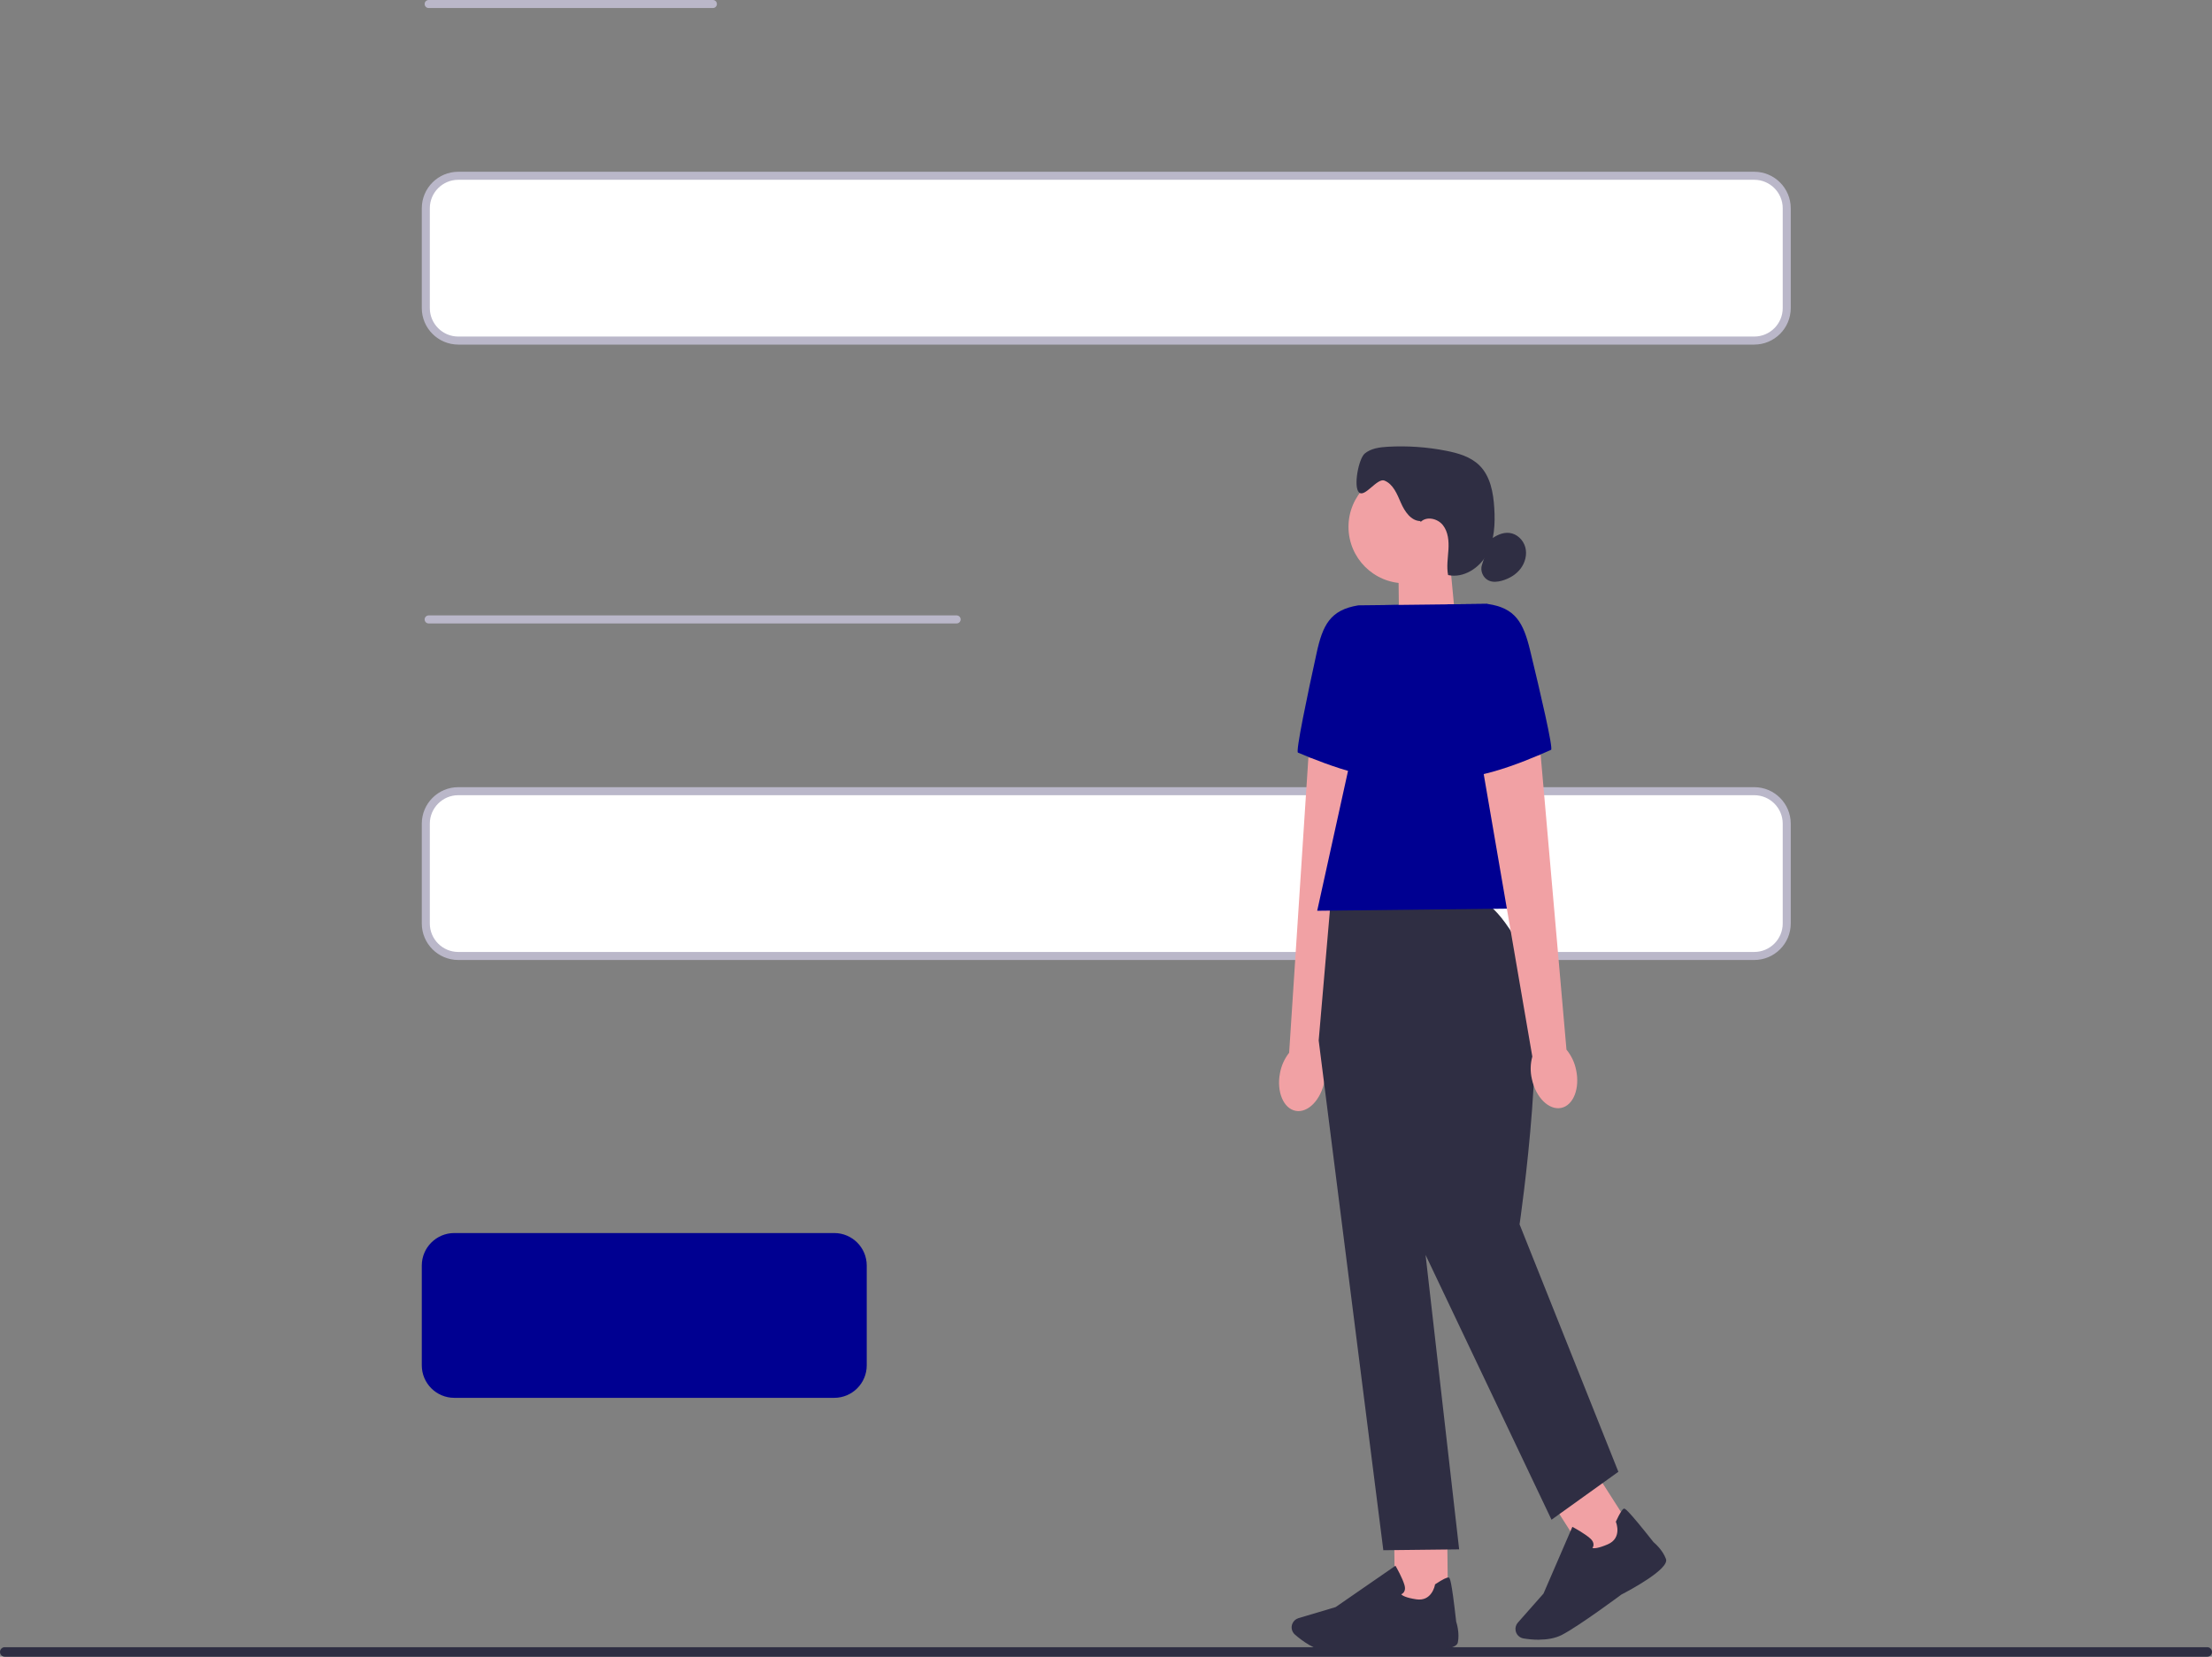 <svg xmlns="http://www.w3.org/2000/svg" xmlns:xlink="http://www.w3.org/1999/xlink" width="550.6"
  height="412.445" viewBox="0 0 550.6 412.445">
  <rect x="0" y="0" width="550.6" height="412.445" fill="#808080" stroke="none"/>
  <path
    d="m550.6,411.255c0,.66-.53,1.19-1.19,1.19H1.19c-.66,0-1.19-.53-1.19-1.19s.53-1.19,1.19-1.19h548.22c.66,0,1.19.53,1.19,1.19Z"
    fill="#2e2e43" stroke-width="0" />
  <path
    d="m436.659,84.784H114.076c-4.459,0-8.086-3.627-8.086-8.086v-24.853c0-4.459,3.627-8.086,8.086-8.086h322.583c4.459,0,8.086,3.627,8.086,8.086v24.853c0,4.459-3.627,8.086-8.086,8.086Z"
    fill="#fff" stroke="#bab7c9" stroke-linecap="round" stroke-linejoin="round" stroke-width="2" />
  <path
    d="m436.659,237.99H114.076c-4.459,0-8.086-3.627-8.086-8.086v-24.853c0-4.459,3.627-8.086,8.086-8.086h322.583c4.459,0,8.086,3.627,8.086,8.086v24.853c0,4.459-3.627,8.086-8.086,8.086Z"
    fill="#fff" stroke="#bab7c9" stroke-linecap="round" stroke-linejoin="round" stroke-width="2" />
  <path
    d="m207.659,347.99h-94.583c-4.459,0-8.086-3.627-8.086-8.086v-24.853c0-4.459,3.627-8.086,8.086-8.086h94.583c4.459,0,8.086,3.627,8.086,8.086v24.853c0,4.459-3.627,8.086-8.086,8.086Z"
    fill="#000091" stroke-width="0" />
  <line x1="106.698" y1="1" x2="177.448" y2="1" fill="none" stroke="#bab7c9"
    stroke-linecap="round" stroke-linejoin="round" stroke-width="2" />
  <line x1="106.698" y1="154.206" x2="238.123" y2="154.206" fill="none" stroke="#bab7c9"
    stroke-linecap="round" stroke-linejoin="round" stroke-width="2" />
  <rect x="390.511" y="369.323" width="13.204" height="18.73"
    transform="translate(-141.443 273.52) rotate(-32.59)" fill="#f1a1a4" stroke-width="0" />
  <polygon
    points="362.348 155.102 348.294 159.901 348.073 139.608 360.863 139.465 362.348 155.102"
    fill="#f1a1a4" stroke-width="0" />
  <circle cx="349.714" cy="131.157" r="14.054" fill="#f1a1a4" stroke-width="0" />
  <path
    d="m353.56,129.724c-2.348-.045-3.924-2.4-4.864-4.566-.94-2.153-1.907-4.644-4.092-5.519-1.79-.713-4.877,4.267-6.304,2.97-1.485-1.355-.13-8.438,1.42-9.715s3.677-1.55,5.675-1.673c4.897-.279,9.819.058,14.631,1.012,2.97.584,6.044,1.485,8.204,3.606,2.743,2.691,3.483,6.79,3.716,10.623.246,3.924.058,8.036-1.809,11.499-1.874,3.457-5.837,6.032-9.683,5.201-.409-2.082-.045-4.216.084-6.343.13-2.114-.058-4.397-1.368-6.07s-4.073-2.309-5.558-.798"
    fill="#2f2e43" stroke-width="0" />
  <path
    d="m370.902,134.4c1.394-1.044,3.061-1.926,4.793-1.732,1.874.201,3.47,1.732,3.969,3.548s-.019,3.826-1.154,5.331-2.841,2.503-4.657,3.016c-1.051.298-2.199.422-3.21,0-1.485-.623-2.302-2.497-1.738-4.008"
    fill="#2f2e43" stroke-width="0" />
  <path id="uuid-31bdf68e-d938-48b7-86ad-7ba8e8b265d3-91-89-41-325"
    d="m318.603,267.171c-.882,4.624.876,8.827,3.937,9.378,3.055.551,6.252-2.756,7.141-7.38.383-1.842.298-3.749-.246-5.558l10.811-72.482-14.566-2.568-4.793,73.52c-1.174,1.505-1.959,3.249-2.283,5.111h0v-.019h-0Z"
    fill="#f1a1a4" stroke-width="0" />
  <path
    d="m348.034,150.588l-9.923.11c-7.004,1.135-8.866,4.903-10.377,11.83-2.315,10.565-5.273,24.645-4.65,24.839.992.324,17.965,8.081,26.558,6.161l-1.602-42.94h-.006Z"
    fill="#000091" stroke-width="0" />
  <rect x="347.122" y="381.034" width="13.204" height="18.73"
    transform="translate(-4.339 3.975) rotate(-.64)" fill="#f1a1a4" stroke-width="0" />
  <path
    d="m334.46,411.324c-1.394.019-2.62,0-3.554-.078-3.515-.279-6.881-2.834-8.587-4.326-.765-.668-1.018-1.758-.636-2.691h0c.272-.668.83-1.18,1.531-1.394l9.242-2.75,14.897-10.292.169.298c.065.11,1.569,2.75,2.082,4.54.195.681.156,1.245-.13,1.686-.195.305-.467.486-.687.597.272.279,1.128.85,3.762,1.239,3.826.571,4.598-3.411,4.624-3.58l.026-.136.11-.078c1.809-1.2,2.918-1.738,3.308-1.628.246.065.642.188,1.848,10.98.11.337.901,2.815.409,5.201-.532,2.594-11.849,1.822-14.106,1.647-.065.006-8.522.707-14.32.765h.019-.006v0Z"
    fill="#2f2e43" stroke-width="0" />
  <path
    d="m383.212,408.211c-1.55.019-2.977-.156-3.995-.324-.999-.169-1.79-.953-1.959-1.952h0c-.13-.72.084-1.44.558-1.985l6.382-7.225,7.186-16.616.305.162c.11.058,2.782,1.505,4.17,2.75.525.473.791.973.791,1.505,0,.363-.136.662-.272.863.383.091,1.407.117,3.846-.94,3.548-1.544,2.095-5.331,2.03-5.48l-.052-.13.058-.117c.901-1.972,1.563-3.022,1.946-3.139.246-.065.642-.188,7.38,8.334.272.227,2.257,1.907,3.1,4.19.914,2.484-9.08,7.815-11.103,8.859-.058.052-10.507,7.815-14.8,10.04-1.706.882-3.736,1.174-5.584,1.187l.019.019h-.006v0Z"
    fill="#2f2e43" stroke-width="0" />
  <path
    d="m368.178,224.185l-36.967.409-2.97,34.425,16.09,126.908,18.873-.214-8.36-73.305,31.351,65.925,16.642-11.933-24.593-61.599s7.945-53.985,1.083-67.332c-6.855-13.347-11.142-13.302-11.142-13.302v.019h-.006v0Z"
    fill="#2f2e43" stroke-width="0" />
  <polygon
    points="386.584 226.079 327.871 226.734 344.642 150.633 370.228 150.341 386.584 226.079"
    fill="#000091" stroke-width="0" />
  <path id="uuid-0d1d7be6-7e67-43a2-9b15-a4bbed67d7bc-92-90-42-326"
    d="m392.317,266.354c.986,4.611-.681,8.846-3.723,9.462-3.048.623-6.317-2.614-7.296-7.225-.422-1.835-.383-3.742.117-5.565l-12.426-72.229,14.502-2.893,6.427,73.403c1.206,1.479,2.03,3.21,2.4,5.059h0v-.013Z"
    fill="#f1a1a4" stroke-width="0" />
  <path
    d="m360.311,150.452l9.923-.11c7.024.986,8.969,4.708,10.643,11.603,2.549,10.513,5.811,24.515,5.201,24.729-.992.337-17.777,8.47-26.409,6.745l.655-42.966h-.013Z"
    fill="#000091" stroke-width="0" />
</svg>